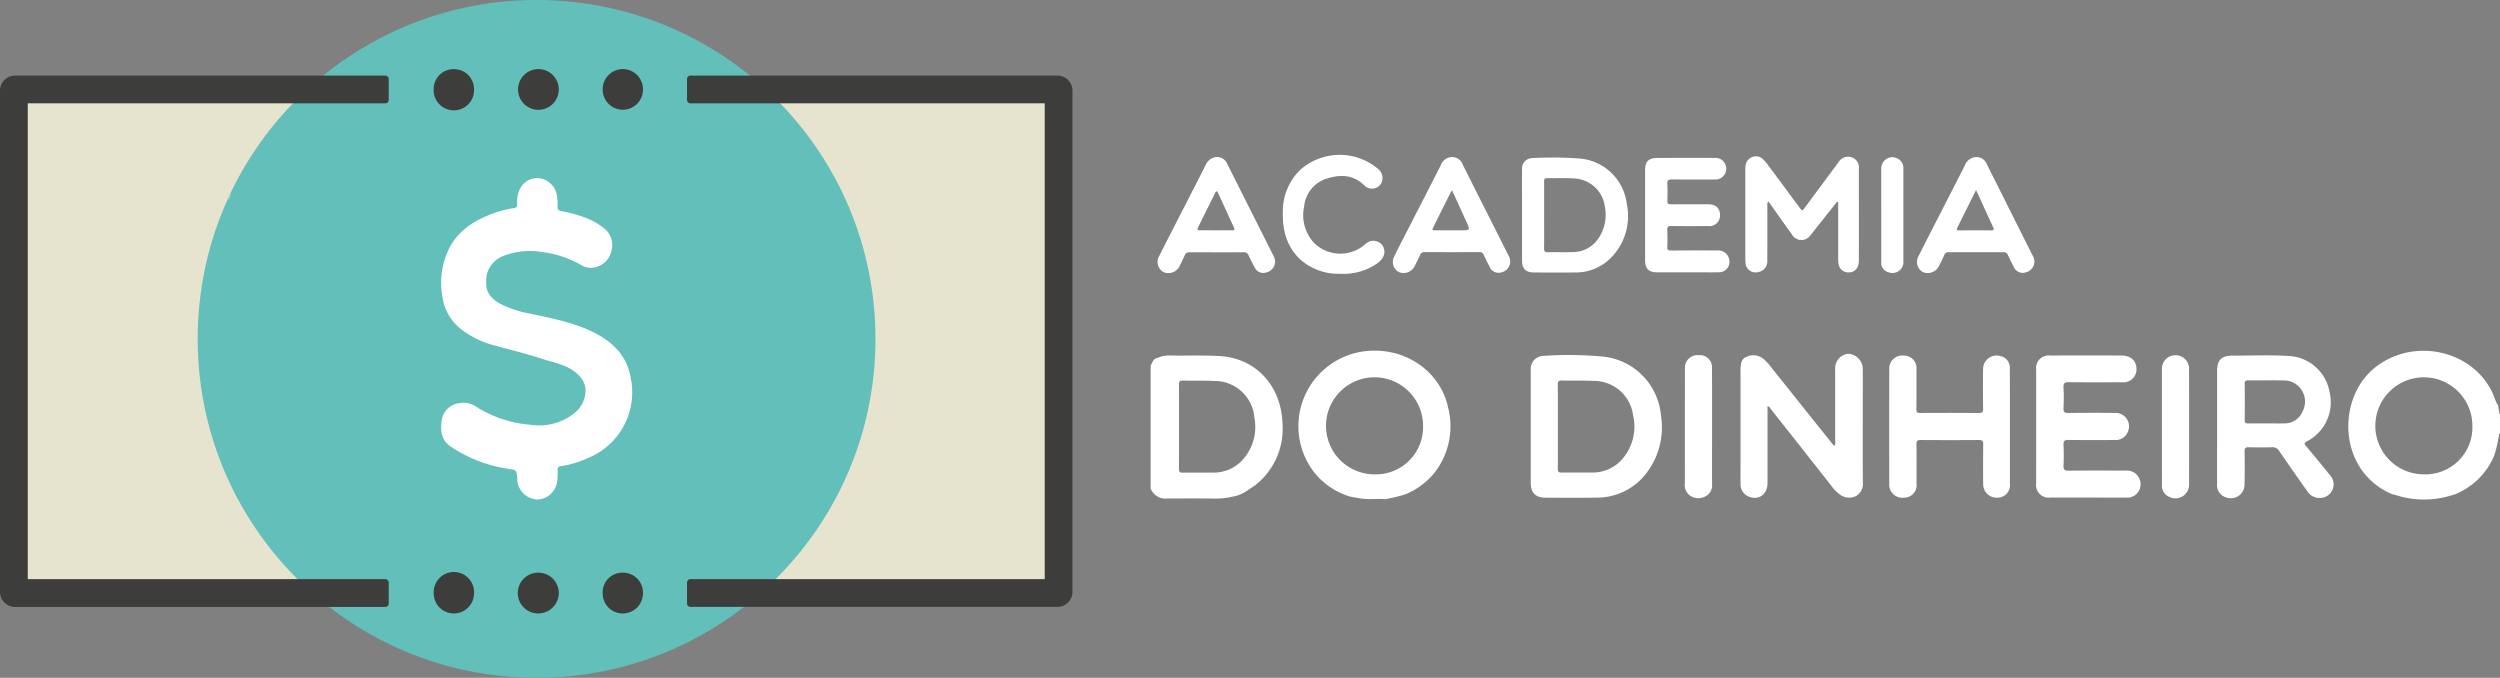 <svg xmlns="http://www.w3.org/2000/svg" width="445.466" height="120.774" viewBox="0 0 445.466 120.774"><rect x="0" y="0" width="445.466" height="120.774" fill="#808080" stroke="none"/><defs><style>.a{fill:#e6e4cf;}.b{fill:#62bfba;}.c{fill:#fff;}.d{fill:#3d3d3b;}.e{fill:#aed5c6;}</style></defs><rect class="a" width="186.228" height="89.722" transform="translate(3.047 15.949)"/><circle class="b" cx="60.387" cy="60.387" r="60.387" transform="translate(35.224 0)"/><path class="c" d="M73.04,44.944c-.085,1.645.943,2.817,2.455,3.676a19.944,19.944,0,0,0,5.611,1.826c3.64.786,7.316,1.487,10.713,3.108,3.591,1.717,6.288,4.2,6.977,8.319a12.629,12.629,0,0,1-7.473,14.184A18.249,18.249,0,0,1,86.3,77.58a.539.539,0,0,0-.532.641A12.49,12.49,0,0,1,85.7,80a3.671,3.671,0,0,1-3.615,3.519,3.737,3.737,0,0,1-3.519-3.712c-.109-1.56-.121-1.536-1.693-1.778a24.637,24.637,0,0,1-10.193-3.966c-1.62-1.1-1.838-2.805-1.584-4.571a3.55,3.55,0,0,1,2.745-3.071,4.1,4.1,0,0,1,3.458.592,21.093,21.093,0,0,0,9.613,3.18,10.036,10.036,0,0,0,7.908-2.128,5.222,5.222,0,0,0,1.886-3.422c.23-2.019-.943-3.3-2.479-4.293-1.56-1-3.41-1.294-5.139-1.874-2.842-.943-5.744-1.62-8.622-2.43a16.27,16.27,0,0,1-5.949-2.914A8.768,8.768,0,0,1,65.253,47.5a14.014,14.014,0,0,1,1.149-8.67c1.536-3.047,4.16-4.813,7.219-6.046A18.714,18.714,0,0,1,77.9,31.607c.484-.073.689-.266.653-.774a5.2,5.2,0,0,1,.23-1.971,3.482,3.482,0,0,1,3.749-2.6,3.7,3.7,0,0,1,3.12,3.2,10.549,10.549,0,0,1,.1,1.85c-.024.544.193.738.689.822a23.694,23.694,0,0,1,4.353,1.2,12.128,12.128,0,0,1,3.132,1.778A3.728,3.728,0,0,1,95.349,39.2a3.779,3.779,0,0,1-3.289,3,3.179,3.179,0,0,1-2-.4,18.845,18.845,0,0,0-7.11-2.394,13.139,13.139,0,0,0-7.05.786A4.72,4.72,0,0,0,73.04,44.944Z" transform="translate(13.599 5.491)"/><path class="d" d="M80.067,84.39A3.629,3.629,0,0,1,83.6,88.1a3.673,3.673,0,0,1-3.712,3.555,3.635,3.635,0,1,1,.181-7.267Z" transform="translate(15.968 17.654)"/><path class="d" d="M79.931,10.18a3.628,3.628,0,1,1-3.591,3.628A3.636,3.636,0,0,1,79.931,10.18Z" transform="translate(15.97 2.13)"/><path class="d" d="M63.91,13.769a3.527,3.527,0,0,1,3.615-3.579A3.57,3.57,0,0,1,71.1,13.83a3.6,3.6,0,1,1-7.195-.06Z" transform="translate(13.369 2.132)"/><path class="d" d="M88.81,13.82a3.592,3.592,0,1,1,7.183.024,3.591,3.591,0,1,1-7.183-.024Z" transform="translate(18.578 2.13)"/><path class="d" d="M88.81,88.042a3.507,3.507,0,0,1,3.543-3.652,3.55,3.55,0,0,1,3.64,3.591,3.606,3.606,0,0,1-3.567,3.676A3.565,3.565,0,0,1,88.81,88.042Z" transform="translate(18.578 17.654)"/><path class="d" d="M63.91,87.993a3.6,3.6,0,1,1,7.195.024,3.631,3.631,0,0,1-3.615,3.64A3.59,3.59,0,0,1,63.91,87.993Z" transform="translate(13.369 17.654)"/><path class="e" d="M33.64,29.618a1.543,1.543,0,0,1,.447-1.028A1.459,1.459,0,0,1,33.64,29.618Z" transform="translate(7.037 5.981)"/><g transform="translate(205.031 62.48)"><path class="c" d="M169.56,54.068c.326-.508.447-1.209,1.221-1.318a.43.43,0,0,1-.085.351,3.619,3.619,0,0,0-.762,2.769c.012,6.2,0,12.406.012,18.6,0,2.2.738,2.95,2.914,2.95,2.745,0,5.49.024,8.223-.012a12.191,12.191,0,0,0,4.764-.955c.339-.145.665-.351,1.052-.181a6.245,6.245,0,0,1-2.854,1.209,12.685,12.685,0,0,1-3.507.314c-2.66-.024-5.333-.024-7.993,0A2.83,2.83,0,0,1,169.56,76Q169.56,65.047,169.56,54.068Z" transform="translate(-169.56 -51.445)"/><path class="c" d="M367.9,59.36c.423.459.326,1.064.472,1.608.036.157-.012.339.145.459v.592a.183.183,0,0,1-.23-.024A4.59,4.59,0,0,1,367.9,59.36Z" transform="translate(-128.083 -50.062)"/><path class="c" d="M368.315,61.57h.157v2.817h-.157A3.905,3.905,0,0,1,368.315,61.57Z" transform="translate(-128.037 -49.6)"/><path class="c" d="M261.294,61.463v.871c0,4.281.012,8.549,0,12.83-.012,2-1.487,3.083-3.241,2.455a2.342,2.342,0,0,1-1.56-2.3c-.024-1.161-.012-2.322-.012-3.482V55.453c0-.193-.012-.4,0-.593.036-.883.109-1.8,1.064-2.189a2.824,2.824,0,0,1,3.011.363,9.207,9.207,0,0,1,1.4,1.511q5.405,6.784,10.834,13.555c.121.145.254.29.423.459a1.164,1.164,0,0,0,.133-.81c.012-4.148,0-8.307,0-12.455V54.7a2.58,2.58,0,0,1,2.31-2.563,2.736,2.736,0,0,1,2.612,2.624c.012,2.987,0,5.985,0,8.972,0,3.761-.012,7.509.012,11.27a2.48,2.48,0,0,1-1.318,2.527,2.737,2.737,0,0,1-2.914-.435,6.252,6.252,0,0,1-1.33-1.378q-5.405-6.874-10.834-13.736C261.753,61.789,261.668,61.56,261.294,61.463Z" transform="translate(-151.378 -51.572)"/><path class="c" d="M300.05,65.064V54.907a2.244,2.244,0,0,1,2.515-2.515c4.22-.012,8.452-.012,12.672,0,1.669,0,2.7.943,2.684,2.406a2.3,2.3,0,0,1-2.479,2.358c-3.192.012-6.372.024-9.565-.012-.75-.012-.992.169-.955.943.073,1.233.048,2.467,0,3.7-.024.641.145.846.822.846q4.154-.054,8.307-.012a2.387,2.387,0,0,1,2.334,3.362,2.32,2.32,0,0,1-2.358,1.463c-2.745.012-5.49.024-8.235-.012-.665-.012-.907.157-.871.859q.091,1.85,0,3.7c-.036.7.157.931.895.919,3.386-.036,6.772-.024,10.157-.012a2.428,2.428,0,0,1,2.672,2.3,2.345,2.345,0,0,1-2.576,2.5c-2.322.012-4.643,0-6.965,0h-6.53a2.239,2.239,0,0,1-2.527-2.5C300.05,71.835,300.05,68.45,300.05,65.064Z" transform="translate(-142.263 -51.522)"/><path class="c" d="M299.9,65.048V75.206a2.236,2.236,0,0,1-2.213,2.515,2.415,2.415,0,0,1-2.551-2.491c-.024-2.346-.024-4.692.012-7.037.012-.6-.181-.75-.762-.75q-5.187.036-10.375,0c-.58,0-.762.145-.762.75.036,2.346.012,4.692.012,7.037a2.221,2.221,0,0,1-2.237,2.491,2.342,2.342,0,0,1-2.624-2.455q-.018-10.193,0-20.387A2.329,2.329,0,0,1,281,52.4a2.225,2.225,0,0,1,2.249,2.479c0,2.346.012,4.692-.012,7.037-.012.544.145.726.7.713q5.224-.036,10.46,0c.617,0,.738-.218.725-.774-.024-2.346-.036-4.692,0-7.037a2.412,2.412,0,0,1,3.047-2.346,2.124,2.124,0,0,1,1.717,2.273Q299.907,59.9,299.9,65.048Z" transform="translate(-146.793 -51.518)"/><path class="c" d="M253.129,65.073c0,3.434-.012,6.868,0,10.3a2.14,2.14,0,0,1-1.2,2.128,2.61,2.61,0,0,1-2.684-.109,2.319,2.319,0,0,1-.967-2.189c.012-6.518,0-13.035.012-19.565,0-.375-.012-.738,0-1.112a2.244,2.244,0,0,1,2.479-2.189,2.151,2.151,0,0,1,2.346,2.213C253.141,58.06,253.129,61.566,253.129,65.073Z" transform="translate(-153.092 -51.531)"/><path class="c" d="M318.58,65.073V54.855a2.42,2.42,0,1,1,4.837-.024q.018,10.23,0,20.447a2.434,2.434,0,0,1-3.6,2.273,2.117,2.117,0,0,1-1.233-2.1Z" transform="translate(-138.386 -51.531)"/><path class="c" d="M372.919,63.636c-.157-.883-.3-1.778-.459-2.66-.326-.774-.592-1.572-.979-2.31-3.918-7.388-14.268-9.287-20.846-3.845-4.353,3.6-5.828,10.327-3.47,15.853a12.43,12.43,0,0,0,6.784,6.6c.194.048.387.073.568.133a16.4,16.4,0,0,0,9.129.266c.472-.109.943-.266,1.415-.411a12.767,12.767,0,0,0,6.953-6.82,21.559,21.559,0,0,0,.907-4ZM359.485,73.709a8.646,8.646,0,1,1,8.67-8.622A8.379,8.379,0,0,1,359.485,73.709Z" transform="translate(-132.641 -51.666)"/><path class="c" d="M218.03,61.9c-1.354-6.554-7.69-10.895-14.668-10.145a13.454,13.454,0,0,0-9.625,21.052,12.87,12.87,0,0,0,6.868,4.885c.58.109,1.149.206,1.729.3,1.487.254,3,.024,4.486.145a27.989,27.989,0,0,0,3.7-.907,13.271,13.271,0,0,0,5.091-3.833A13.454,13.454,0,0,0,218.03,61.9ZM204.862,73.713a8.646,8.646,0,1,1,8.682-8.609A8.411,8.411,0,0,1,204.862,73.713Z" transform="translate(-165.007 -51.671)"/><path class="c" d="M193.023,64.555c-.157-6.288-4.329-11.8-11.536-12.092-2.842-.121-5.683-.036-8.525-.073a4.7,4.7,0,0,0-2.225.435,2.963,2.963,0,0,0-1.028,2.551c.036,6.518.024,13.035.024,19.541,0,1.983.8,2.781,2.769,2.793,2.152,0,4.293-.048,6.445.012a16.536,16.536,0,0,0,7.932-1.366c.472-.314.955-.6,1.4-.955A12.74,12.74,0,0,0,193.023,64.555Zm-7.388,6.711a6.959,6.959,0,0,1-5.042,1.983c-1.777.024-3.555-.012-5.333.012-.58.012-.7-.206-.689-.738.024-2.491.012-4.982.012-7.485,0-2.467.012-4.934-.012-7.412,0-.556.109-.786.726-.774,1.85.048,3.7-.024,5.55.073a7.092,7.092,0,0,1,7.158,6.481A8.715,8.715,0,0,1,185.635,71.266Z" transform="translate(-169.529 -51.52)"/><path class="c" d="M248.774,63.094a11.569,11.569,0,0,0-10.036-10.472,66.722,66.722,0,0,0-10.883-.157,2.325,2.325,0,0,0-2.285,2.576V75.065c0,1.8.834,2.66,2.612,2.672,2.987.012,5.986.048,8.972-.012a11.063,11.063,0,0,0,8.6-3.833A13.4,13.4,0,0,0,248.774,63.094ZM241.6,71.159a6.932,6.932,0,0,1-5.139,2.092c-1.8.024-3.6-.012-5.405.012-.544.012-.665-.193-.665-.689.024-2.515.012-5.042.012-7.557,0-2.467.012-4.934-.012-7.412-.012-.592.169-.762.762-.75,1.874.048,3.761-.024,5.623.073a7.031,7.031,0,0,1,7.025,6.106A8.8,8.8,0,0,1,241.6,71.159Z" transform="translate(-157.843 -51.535)"/><path class="c" d="M346.832,73.725c-1.4-1.753-2.842-3.482-4.281-5.212-.29-.351-.387-.532.133-.81a7.837,7.837,0,0,0,4.051-8.875,7.746,7.746,0,0,0-7.255-6.348c-3.3-.218-6.614-.048-9.927-.073-2.056-.012-2.842.762-2.842,2.805V68.03c0,2.394-.012,4.788,0,7.195A2.278,2.278,0,0,0,328.4,77.7a2.432,2.432,0,0,0,3.2-2.322c.048-1.971.036-3.954.012-5.925-.012-.556.169-.726.713-.713,1.379.036,2.769.036,4.148,0a1.379,1.379,0,0,1,1.33.7q2.431,3.555,4.921,7.05a2.605,2.605,0,0,0,3.918.689A2.408,2.408,0,0,0,346.832,73.725Zm-8.114-9.238c-1.064.024-2.116,0-3.18,0-1.088,0-2.177-.012-3.253.012-.46.012-.665-.1-.653-.617.024-2.14.024-4.293,0-6.445,0-.5.169-.629.653-.617,2.043.024,4.1-.024,6.143.012a3.766,3.766,0,0,1,3.482,5.586A3.419,3.419,0,0,1,338.718,64.487Z" transform="translate(-136.686 -51.525)"/></g><g transform="translate(206.28 27.593)"><path class="c" d="M273.538,31.121q-1.723,2.177-3.434,4.341c-.435.544-.846,1.1-1.294,1.62a1.942,1.942,0,0,1-3.313-.121c-1.258-1.717-2.467-3.458-3.7-5.2-.157-.218-.326-.423-.52-.689a1.225,1.225,0,0,0-.157.871c-.012,3.216,0,6.421-.012,9.637a1.928,1.928,0,0,1-1.548,2.068,1.8,1.8,0,0,1-2.334-1.62,8.5,8.5,0,0,1-.036-.967V25.632c0-.242,0-.5.024-.738a1.905,1.905,0,0,1,1.27-1.753,1.774,1.774,0,0,1,1.959.52,5.971,5.971,0,0,1,.762.895c1.874,2.515,3.736,5.042,5.611,7.57.508.689.52.689,1.04-.024q2.975-4.027,5.961-8.041a1.951,1.951,0,0,1,2.322-.846,1.875,1.875,0,0,1,1.282,2.031c0,5.441.012,10.871,0,16.312,0,1.306-.617,2.08-1.657,2.152A1.756,1.756,0,0,1,273.8,42.2a5.869,5.869,0,0,1-.06-1.028V31.182A1.315,1.315,0,0,1,273.538,31.121Z" transform="translate(-152.478 -22.777)"/><path class="c" d="M242.42,33.464V25.532c0-1.669.6-2.261,2.3-2.261,3.362,0,6.723-.012,10.085,0a1.928,1.928,0,1,1,.012,3.845c-2.515.012-5.042.024-7.557-.012-.653-.012-.931.121-.883.846.073.979.036,1.971.012,2.963-.012.5.169.629.641.629,2.2-.024,4.4-.012,6.6-.012,1.378,0,2.128.677,2.14,1.9a1.893,1.893,0,0,1-2.164,1.983c-2.177.012-4.353.024-6.53-.012-.568-.012-.726.169-.7.713.036.992.048,1.983,0,2.963-.024.568.169.713.713.7q4.081-.036,8.15-.012a2.011,2.011,0,0,1,2.213,2.128,1.85,1.85,0,0,1-1.947,1.753c-1.04.036-2.08.012-3.108.012h-7.86c-1.475,0-2.116-.653-2.116-2.14Q242.42,37.509,242.42,33.464Z" transform="translate(-155.567 -22.726)"/><path class="c" d="M199.259,44.005a10.158,10.158,0,0,1-7.207-2.636c-2.394-2.322-3.108-5.272-3.011-8.464a10.3,10.3,0,0,1,3.035-7.352,10.58,10.58,0,0,1,14-.169,2.039,2.039,0,0,1,.254,2.854,1.937,1.937,0,0,1-2.793.012c-1.971-1.947-4.3-1.959-6.687-1.2a5.779,5.779,0,0,0-4.015,4.97,7.317,7.317,0,0,0,1.608,6.324,6.666,6.666,0,0,0,9.129.52,3.177,3.177,0,0,1,.992-.641,2.065,2.065,0,0,1,2.152.629,2.012,2.012,0,0,1,.157,2.225,3.772,3.772,0,0,1-1.2,1.2A10.4,10.4,0,0,1,199.259,44.005Z" transform="translate(-166.736 -22.819)"/><path class="c" d="M277.221,33.507c0-2.769-.012-5.538,0-8.307a1.988,1.988,0,0,1,2.987-1.765,1.871,1.871,0,0,1,.955,1.8c.012,1.33,0,2.672,0,4,0,4.123.012,8.259,0,12.382a1.949,1.949,0,0,1-2.588,2.068,1.751,1.751,0,0,1-1.354-1.874Z" transform="translate(-148.289 -22.745)"/><path class="c" d="M242.949,31.456a9.2,9.2,0,0,0-8.283-8.053,63.716,63.716,0,0,0-8.6-.085,1.851,1.851,0,0,0-1.778,2c-.012,2.745,0,5.49,0,8.235v8c0,1.475.641,2.128,2.116,2.14,2.443.012,4.9.036,7.34,0a8.753,8.753,0,0,0,6.36-2.588A10.562,10.562,0,0,0,242.949,31.456Zm-4.861,5.865a5.508,5.508,0,0,1-4.788,2.745c-1.451.036-2.914-.012-4.365.024-.544.012-.725-.133-.725-.7.036-1.971.012-3.954.012-5.925V27.538c0-.326-.036-.653.46-.641,1.632.024,3.265-.073,4.885.048a5.748,5.748,0,0,1,5.478,5.03A7.411,7.411,0,0,1,238.088,37.321Z" transform="translate(-159.361 -22.737)"/><path class="c" d="M303.033,40.575q-2.684-5.333-5.345-10.665c-.919-1.838-1.85-3.664-2.757-5.49a1.967,1.967,0,0,0-1.983-1.27,2.233,2.233,0,0,0-1.911,1.439c-1.391,2.733-2.793,5.453-4.184,8.186-1.366,2.66-2.733,5.32-4.075,7.981a2.074,2.074,0,0,0,.774,2.89,2.226,2.226,0,0,0,2.829-1.052c.339-.653.677-1.318.967-2a.752.752,0,0,1,.8-.5c3.241.012,6.469.012,9.71,0a.821.821,0,0,1,.846.544c.327.713.689,1.427,1.052,2.128a1.71,1.71,0,0,0,2.043.943,2.017,2.017,0,0,0,1.608-1.935A2.435,2.435,0,0,0,303.033,40.575Zm-7.34-4.365c-1.874-.024-3.761-.012-5.635,0-.339,0-.629-.012-.387-.484l3.337-6.711c.4.871.713,1.536,1.016,2.2.665,1.463,1.33,2.926,2.007,4.377C296.213,35.968,296.273,36.21,295.693,36.21Z" transform="translate(-147.184 -22.751)"/><path class="c" d="M191.134,40.566q-2.412-4.807-4.825-9.6c-1.1-2.189-2.189-4.377-3.3-6.554a1.968,1.968,0,0,0-2.563-1.137,2.489,2.489,0,0,0-1.318,1.33c-1.318,2.6-2.648,5.187-3.978,7.787-1.427,2.793-2.866,5.574-4.281,8.38a2.077,2.077,0,0,0,.8,2.89,2.222,2.222,0,0,0,2.854-1.137c.3-.617.617-1.233.895-1.874a.807.807,0,0,1,.846-.544c3.216.012,6.421.024,9.637,0a.858.858,0,0,1,.907.58c.326.726.689,1.427,1.064,2.116a1.68,1.68,0,0,0,2.056.907,2.016,2.016,0,0,0,1.6-1.886A2.6,2.6,0,0,0,191.134,40.566ZM183.745,36.2c-.943-.012-1.874,0-2.817,0-.919,0-1.826-.012-2.745,0-.423.012-.617-.073-.387-.544,1.016-2.031,2.019-4.063,3.035-6.094.06-.121.1-.3.278-.3s.206.193.266.314c.931,2.019,1.838,4.039,2.781,6.058C184.41,36.165,184.193,36.213,183.745,36.2Z" transform="translate(-170.593 -22.754)"/><path class="c" d="M225.842,40.66l-2.1-4.172c-2.019-4.015-4.051-8.029-6.058-12.044a1.987,1.987,0,0,0-2.031-1.294,2.169,2.169,0,0,0-1.838,1.4q-2.739,5.387-5.5,10.75c-.943,1.85-1.911,3.688-2.817,5.55a2.051,2.051,0,0,0,.859,2.805,2.2,2.2,0,0,0,2.769-1.052c.339-.665.665-1.318.979-2a.765.765,0,0,1,.786-.52c3.265.012,6.518.012,9.782,0a.716.716,0,0,1,.75.459c.351.738.713,1.463,1.088,2.189a1.706,1.706,0,0,0,2.092.955,1.982,1.982,0,0,0,1.56-1.983A2.18,2.18,0,0,0,225.842,40.66ZM217.281,36.2h-4.45c-.266,0-.7.1-.435-.435q1.487-2.993,2.975-5.961c.1-.193.206-.387.411-.75.895,1.935,1.717,3.724,2.527,5.514C219.071,36.2,219.059,36.2,217.281,36.2Z" transform="translate(-163.343 -22.751)"/></g><g transform="translate(0 13.47)"><path class="d" d="M167.238,11.14H101.857a.619.619,0,0,0-.617.617v3.712a.619.619,0,0,0,.617.617h63.12v84.776h-63.12a.619.619,0,0,0-.617.617v3.712a.619.619,0,0,0,.617.617h65.381a2.686,2.686,0,0,0,2.684-2.684v-89.3A2.678,2.678,0,0,0,167.238,11.14Z" transform="translate(21.179 -11.14)"/><path class="d" d="M68.646,100.862H4.946V16.086h63.7a.619.619,0,0,0,.617-.617V11.757a.619.619,0,0,0-.617-.617H2.684A2.678,2.678,0,0,0,0,13.824v89.311a2.686,2.686,0,0,0,2.684,2.684H68.646a.619.619,0,0,0,.617-.617v-3.712A.622.622,0,0,0,68.646,100.862Z" transform="translate(0 -11.14)"/></g></svg>